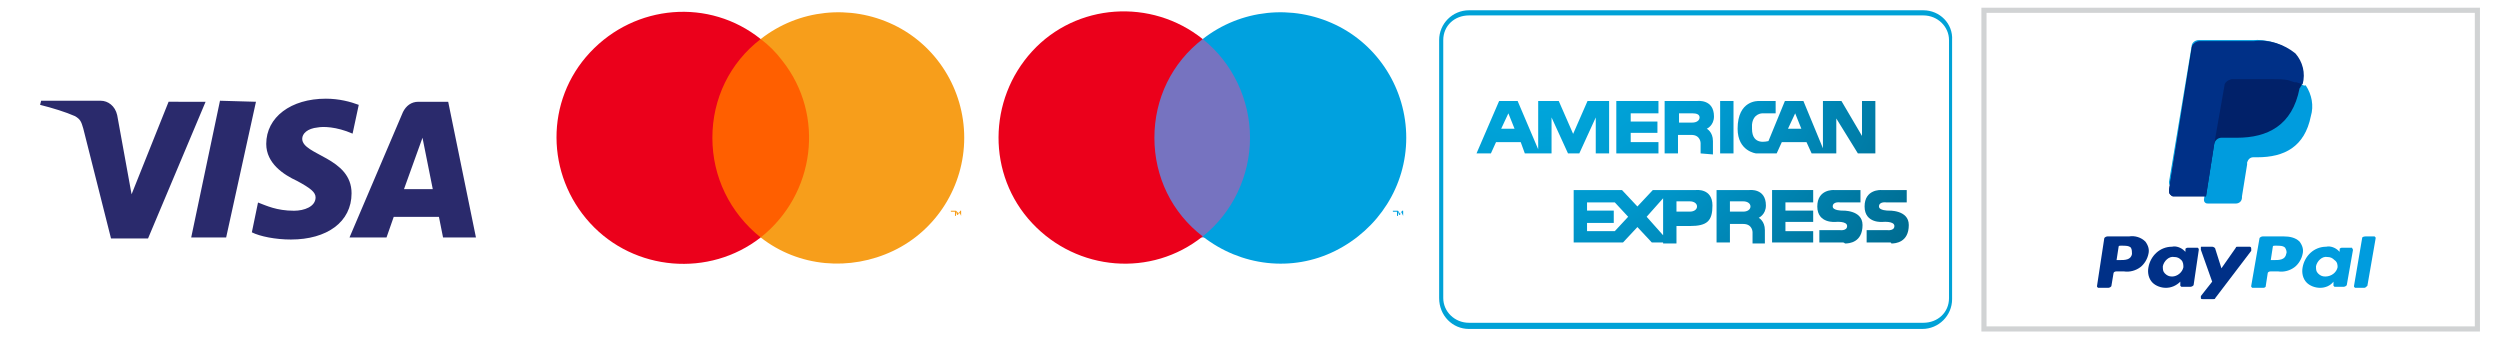 <svg xmlns="http://www.w3.org/2000/svg" xmlns:xlink="http://www.w3.org/1999/xlink" viewBox="0 0 243.2 33" id="icon-payment-logos"><style type="text/css">#icon-payment-logos .st0{fill-rule:evenodd;clip-rule:evenodd;fill:#FFFFFF;}#icon-payment-logos .st1{fill:#00A2D7;}#icon-payment-logos .st2{fill:url(#icon-payment-logos_SVGID_2_);}#icon-payment-logos .st3{fill:url(#icon-payment-logos_SVGID_3_);}#icon-payment-logos .st4{fill:url(#icon-payment-logos_SVGID_5_);}#icon-payment-logos .st5{fill:url(#icon-payment-logos_SVGID_6_);}#icon-payment-logos .st6{fill:url(#icon-payment-logos_SVGID_8_);}#icon-payment-logos .st7{fill:url(#icon-payment-logos_SVGID_9_);}#icon-payment-logos .st8{fill:url(#icon-payment-logos_SVGID_11_);}#icon-payment-logos .st9{fill:url(#icon-payment-logos_SVGID_12_);}#icon-payment-logos .st10{fill:url(#icon-payment-logos_SVGID_14_);}#icon-payment-logos .st11{fill:url(#icon-payment-logos_SVGID_15_);}#icon-payment-logos .st12{fill:#FFFFFF;}#icon-payment-logos .st13{fill:#2A2A6C;}#icon-payment-logos .st14{fill:#7673C0;}#icon-payment-logos .st15{fill:#EB001B;}#icon-payment-logos .st16{fill:#00A1DF;}#icon-payment-logos .st17{fill:#FF5F00;}#icon-payment-logos .st18{fill:#F79E1B;}#icon-payment-logos .st19{fill:#FFFFFF;stroke:#D1D3D4;stroke-width:0.5;}#icon-payment-logos .st20{fill:#009CDE;}#icon-payment-logos .st21{fill:#003087;}#icon-payment-logos .st22{fill:#012169;}</style><desc>Created with Sketch.</desc><g id="icon-payment-logos_payments_footer"><g transform="translate(1, 1)"><g transform="translate(139, 0)"><path id="icon-payment-logos_Path" class="st0" d="M47.1,0H2.9C1.3,0,0,1.3,0,2.9V28c0,1.7,1.3,3,2.9,3H47c1.6,0,2.9-1.3,2.9-2.9V2.9C50,1.3,48.7,0,47.1,0L47.1,0z" /><path id="icon-payment-logos_Shape" class="st1" d="M47.1,0.5c1.4,0,2.5,1.1,2.5,2.4V28c0,1.4-1.1,2.4-2.5,2.4H2.9c-1.4,0-2.5-1.1-2.5-2.4V2.9c0-1.4,1.1-2.4,2.5-2.4H47.1L47.1,0.5z M47.1,0H2.9C1.3,0,0,1.3,0,2.9V28c0,1.7,1.3,3,2.9,3H47c1.6,0,2.9-1.3,2.9-2.9V2.9C50,1.3,48.7,0,47.1,0L47.1,0z" /><g id="icon-payment-logos_Group" transform="translate(3.635, 8.724)"><g transform="translate(0, -0)"><radialGradient id="icon-payment-logos_SVGID_2_" cx="-2292.139" cy="304.306" r="10.515" gradientTransform="matrix(4.794 0 0 4.794 10994.545 -1468.568)" gradientUnits="userSpaceOnUse"><stop offset="0" style="stop-color:#00B1E7" /><stop offset="0.427" style="stop-color:#0098CD" /><stop offset="0.524" style="stop-color:#008DBE" /><stop offset="0.84" style="stop-color:#006C91" /><stop offset="1" style="stop-color:#005F80" /></radialGradient><path id="icon-payment-logos_SVGID_1_" class="st2" d="M21.8,5.2v-1c0,0,0-0.8-0.9-0.8h-1.3v1.8h-1.3V0.1h3.2c0,0,1.6-0.2,1.6,1.5c0,0.9-0.7,1.2-0.7,1.2S23,3.1,23,4v1.3L21.8,5.2 M19.7,2.2H21c0.4,0,0.7-0.2,0.7-0.5S21.4,1.3,21,1.3h-1.3V2.2L19.7,2.2" /><radialGradient id="icon-payment-logos_SVGID_3_" cx="-2323.692" cy="282.167" r="9.753" gradientTransform="matrix(5.168 0 0 5.168 12014.922 -1467.939)" gradientUnits="userSpaceOnUse"><stop offset="0" style="stop-color:#00B1E7" /><stop offset="0.427" style="stop-color:#0098CD" /><stop offset="0.524" style="stop-color:#008DBE" /><stop offset="0.84" style="stop-color:#006C91" /><stop offset="1" style="stop-color:#005F80" /></radialGradient><path id="icon-payment-logos_SVGID_4_" class="st3" d="M37.1,5.2L35,1.8v3.4h-1h-0.2h-1.2l-0.5-1.1h-2.4l-0.5,1.1H28h-0.2h-0.6c0,0-1.8-0.2-1.8-2.4c0-2.8,2-2.7,2.1-2.7h1.6v1.2h-1.3c0,0-0.9,0-1,1.1c0,0.1,0,0.2,0,0.4c0,1.7,1.5,1.2,1.6,1.2L30,0.1h1.8l1.9,4.6V0.1h1.8l2,3.4V0.1h1.3v5.1H37.1 M30.3,2.8h1.3L31,1.3L30.3,2.8L30.3,2.8" /><radialGradient id="icon-payment-logos_SVGID_5_" cx="-2317.754" cy="284.872" r="9.847" gradientTransform="matrix(5.119 0 0 5.119 11870.183 -1467.908)" gradientUnits="userSpaceOnUse"><stop offset="0" style="stop-color:#00B1E7" /><stop offset="0.427" style="stop-color:#0098CD" /><stop offset="0.524" style="stop-color:#008DBE" /><stop offset="0.84" style="stop-color:#006C91" /><stop offset="1" style="stop-color:#005F80" /></radialGradient><path id="icon-payment-logos_SVGID_7_" class="st4" d="M11.6,5.2V1.7L10,5.2H8.9L7.3,1.7v3.5H6.1H6H4.7L4.3,4.1H1.9L1.4,5.2H0l2.2-5.1H4l2,4.7V0.1h2l1.4,3.2l1.4-3.2h2.1v5.1H11.6 M2.4,2.8h1.3L3.1,1.3L2.4,2.8L2.4,2.8" /><radialGradient id="icon-payment-logos_SVGID_6_" cx="-2209.158" cy="360.044" r="12.429" gradientTransform="matrix(4.056 0 0 4.056 8965.534 -1469.959)" gradientUnits="userSpaceOnUse"><stop offset="0" style="stop-color:#00B1E7" /><stop offset="0.427" style="stop-color:#0098CD" /><stop offset="0.524" style="stop-color:#008DBE" /><stop offset="0.84" style="stop-color:#006C91" /><stop offset="1" style="stop-color:#005F80" /></radialGradient><polyline id="icon-payment-logos_SVGID_10_" class="st5" points="13.6,5.2 13.6,0.1 17.7,0.1 17.7,1.3 15,1.3 15,2.1 17.6,2.1 17.6,3.2 15,3.2 15,4.1 17.7,4.1 17.7,5.2 13.6,5.2 " /><radialGradient id="icon-payment-logos_SVGID_8_" cx="-1087.616" cy="1127.848" r="38.792" gradientTransform="matrix(1.299 0 0 1.299 1419.08 -1475.202)" gradientUnits="userSpaceOnUse"><stop offset="0" style="stop-color:#00B1E7" /><stop offset="0.427" style="stop-color:#0098CD" /><stop offset="0.524" style="stop-color:#008DBE" /><stop offset="0.84" style="stop-color:#006C91" /><stop offset="1" style="stop-color:#005F80" /></radialGradient><polyline id="icon-payment-logos_SVGID_13_" class="st6" points="23.7,5.2 23.7,0.1 25,0.1 25,5.2 23.7,5.2 " /></g><g transform="translate(9.352, 8.663)"><radialGradient id="icon-payment-logos_SVGID_9_" cx="-2330.594" cy="302.613" r="10.514" gradientTransform="matrix(4.794 0 0 4.794 11169.548 -1469.11)" gradientUnits="userSpaceOnUse"><stop offset="0" style="stop-color:#00B1E7" /><stop offset="0.427" style="stop-color:#0098CD" /><stop offset="0.524" style="stop-color:#008DBE" /><stop offset="0.84" style="stop-color:#006C91" /><stop offset="1" style="stop-color:#005F80" /></radialGradient><path id="icon-payment-logos_SVGID_16_" class="st7" d="M17.5,5.2v-1c0,0,0-0.8-0.9-0.8h-1.3v1.8H14V0.1h3.2c0,0,1.6-0.2,1.6,1.5c0,0.9-0.7,1.2-0.7,1.2s0.6,0.3,0.6,1.2v1.3h-1.2 M15.3,2.2h1.3c0.4,0,0.7-0.2,0.7-0.5S17,1.2,16.6,1.2h-1.3V2.2L15.3,2.2" /><radialGradient id="icon-payment-logos_SVGID_11_" cx="-2358.002" cy="281.762" r="9.798" gradientTransform="matrix(5.145 0 0 5.145 12127.704 -1467.919)" gradientUnits="userSpaceOnUse"><stop offset="0" style="stop-color:#00B1E7" /><stop offset="0.427" style="stop-color:#0098CD" /><stop offset="0.524" style="stop-color:#008DBE" /><stop offset="0.84" style="stop-color:#006C91" /><stop offset="1" style="stop-color:#005F80" /></radialGradient><path id="icon-payment-logos_SVGID_19_" class="st8" d="M8.8,5.2H7.7L6.3,3.7L4.9,5.2H4.1h-4V0.1h4h0.7l1.5,1.6l1.5-1.6h1l0,0H12c0,0,1.6-0.2,1.6,1.5c0,1.5-0.5,2-2.2,2h-1.3v1.7H8.8 M7.2,2.7l1.6,1.8V0.9L7.2,2.7L7.2,2.7 M1.4,4.1h2.7l1.3-1.4L4.1,1.3H1.4v0.8H4v1.2H1.4V4.1L1.4,4.1 M10.1,2.2h1.3c0.4,0,0.7-0.2,0.7-0.5s-0.3-0.5-0.7-0.5h-1.3V2.2L10.1,2.2" /><radialGradient id="icon-payment-logos_SVGID_12_" cx="-2286.086" cy="334.553" r="11.611" gradientTransform="matrix(4.341 0 0 4.341 9920.85 -1470.697)" gradientUnits="userSpaceOnUse"><stop offset="0" style="stop-color:#00B1E7" /><stop offset="0.427" style="stop-color:#0098CD" /><stop offset="0.524" style="stop-color:#008DBE" /><stop offset="0.84" style="stop-color:#006C91" /><stop offset="1" style="stop-color:#005F80" /></radialGradient><path id="icon-payment-logos_SVGID_22_" class="st9" d="M26.3,5.2H24V4h2c0,0,0.7,0.1,0.7-0.4s-1.1-0.4-1.1-0.4s-1.8,0.2-1.8-1.5s1.6-1.6,1.6-1.6H28v1.2h-2c0,0-0.7-0.1-0.7,0.4c0,0.4,0.9,0.4,0.9,0.4s2-0.1,2,1.4c0,1.7-1.3,1.8-1.7,1.8C26.4,5.2,26.3,5.2,26.3,5.2" /><radialGradient id="icon-payment-logos_SVGID_14_" cx="-2250.283" cy="358.347" r="12.429" gradientTransform="matrix(4.056 0 0 4.056 9122.978 -1471.677)" gradientUnits="userSpaceOnUse"><stop offset="0" style="stop-color:#00B1E7" /><stop offset="0.427" style="stop-color:#0098CD" /><stop offset="0.524" style="stop-color:#008DBE" /><stop offset="0.84" style="stop-color:#006C91" /><stop offset="1" style="stop-color:#005F80" /></radialGradient><polyline id="icon-payment-logos_SVGID_25_" class="st10" points="19.4,5.2 19.4,0.1 23.4,0.1 23.4,1.3 20.7,1.3 20.7,2.1 23.4,2.1 23.4,3.2 20.7,3.2 20.7,4.1 23.4,4.1 23.4,5.2 19.4,5.2 " /><radialGradient id="icon-payment-logos_SVGID_15_" cx="-2287.143" cy="334.553" r="11.611" gradientTransform="matrix(4.341 0 0 4.341 9925.435 -1470.697)" gradientUnits="userSpaceOnUse"><stop offset="0" style="stop-color:#00B1E7" /><stop offset="0.427" style="stop-color:#0098CD" /><stop offset="0.524" style="stop-color:#008DBE" /><stop offset="0.84" style="stop-color:#006C91" /><stop offset="1" style="stop-color:#005F80" /></radialGradient><path id="icon-payment-logos_SVGID_28_" class="st11" d="M30.9,5.2h-2.3V4h2c0,0,0.7,0.1,0.7-0.4s-1.1-0.4-1.1-0.4s-1.8,0.2-1.8-1.5S30,0.1,30,0.1h2.5v1.2h-2c0,0-0.7-0.1-0.7,0.4c0,0.4,0.9,0.4,0.9,0.4s2-0.1,2,1.4c0,1.7-1.3,1.8-1.7,1.8C31,5.2,30.9,5.2,30.9,5.2" /></g></g></g><path class="st12" d="M49.9,29.4c0,1-0.8,1.9-1.9,1.9H1.9c-1,0-1.9-0.8-1.9-1.9V1.6c0-1,0.8-1.9,1.9-1.9h46.2c1,0,1.9,0.8,1.9,1.9v27.8" /><path class="st13" d="M19,8.9l-5.6,13.3H9.8L7.1,11.5c-0.2-0.7-0.3-0.9-0.8-1.2C5.4,9.9,4.1,9.5,2.9,9.2L3,8.8h5.8c0.7,0,1.4,0.5,1.6,1.4l1.4,7.7l3.6-9H19 M33.2,17.8c0-3.5-4.8-3.7-4.8-5.3c0-0.5,0.5-1,1.5-1.1c0.5-0.1,1.8-0.1,3.4,0.6l0.6-2.8c-0.8-0.3-1.9-0.6-3.2-0.6c-3.4,0-5.8,1.8-5.8,4.4c0,1.9,1.7,3,3,3.6c1.3,0.7,1.8,1.1,1.8,1.6c0,0.9-1.1,1.3-2.1,1.3c-1.7,0-2.7-0.5-3.5-0.8l-0.6,2.9c0.8,0.4,2.3,0.7,3.8,0.7C30.8,22.3,33.2,20.6,33.2,17.8 M42.1,22.1h3.2L42.6,8.9h-2.9c-0.7,0-1.2,0.4-1.5,1L33,22.1h3.6l0.7-2h4.4L42.1,22.1z M38.3,17.4l1.8-5l1,5H38.3z M23.9,8.9L21,22.1h-3.4l2.8-13.3L23.9,8.9L23.9,8.9z" /></g><g id="icon-payment-logos_maestro_paymark" transform="translate(97, 1)"><path class="st12" d="M12.1,30.8v-2c0-0.3-0.1-0.7-0.3-0.9c-0.2-0.3-0.5-0.4-0.9-0.4h-0.2c-0.5,0-0.9,0.2-1.1,0.6c-0.2-0.4-0.6-0.6-1.1-0.6c-0.4,0-0.8,0.2-1,0.5v-0.4H7v3.2h0.7V29c-0.1-0.4,0.2-0.8,0.6-0.9h0.1c0.5,0,0.7,0.3,0.7,0.9v1.8h0.7V29c0-0.2,0-0.4,0.1-0.6s0.3-0.3,0.5-0.3h0.1c0.5,0,0.7,0.3,0.7,0.9v1.8H12.1z M16.1,29.2v-1.6h-0.7V28c-0.2-0.3-0.6-0.5-1-0.5c-0.9,0-1.7,0.8-1.7,1.7c0,0.9,0.8,1.7,1.7,1.7c0.4,0,0.8-0.2,1-0.5v0.4h0.7V29.2z M13.5,29.2c0-0.5,0.5-1,1-0.9c0.5,0,1,0.5,1,1s-0.5,1-1,1C14,30.3,13.5,29.8,13.5,29.2C13.5,29.3,13.5,29.2,13.5,29.2z M31.3,27.5c0.2,0,0.5,0,0.7,0.1s0.4,0.2,0.6,0.4c0.2,0.2,0.3,0.3,0.4,0.5c0.2,0.4,0.2,0.9,0,1.4c-0.1,0.2-0.2,0.4-0.4,0.5c-0.2,0.2-0.4,0.3-0.6,0.4c-0.5,0.2-0.9,0.2-1.4,0c-0.2-0.1-0.4-0.2-0.5-0.4c-0.2-0.2-0.3-0.3-0.4-0.5c-0.2-0.4-0.2-0.9,0-1.4c0.1-0.2,0.2-0.4,0.3-0.5c0.2-0.2,0.3-0.3,0.5-0.4C30.8,27.6,31,27.5,31.3,27.5L31.3,27.5z M31.3,28.2c-0.1,0-0.3,0-0.4,0.1c-0.1,0-0.2,0.1-0.3,0.2c-0.4,0.4-0.4,1.1,0,1.5c0.1,0.1,0.2,0.2,0.3,0.2c0.3,0.1,0.5,0.1,0.8,0c0.1,0,0.2-0.1,0.3-0.2c0.1-0.1,0.2-0.2,0.2-0.3c0.1-0.3,0.1-0.6,0-0.9c0-0.1-0.1-0.2-0.2-0.3c-0.1-0.1-0.2-0.2-0.3-0.2C31.5,28.2,31.4,28.2,31.3,28.2L31.3,28.2z M20,29.2c0-0.4-0.1-0.9-0.4-1.2c-0.3-0.3-0.7-0.5-1.2-0.5c-0.9,0.1-1.6,0.8-1.6,1.7s0.7,1.6,1.6,1.7c0.5,0,1-0.2,1.3-0.5l-0.3-0.5c-0.3,0.2-0.6,0.3-0.9,0.3c-0.5,0.1-0.9-0.3-1-0.8H20C20,29.4,20,29.3,20,29.2L20,29.2z M17.6,28.9c0-0.5,0.4-0.8,0.9-0.8c0.2,0,0.4,0.1,0.6,0.2s0.2,0.4,0.3,0.6L17.6,28.9L17.6,28.9z M23,28.4c-0.3-0.2-0.6-0.3-1-0.3s-0.6,0.1-0.6,0.4s0.2,0.3,0.5,0.3h0.3c0.7,0.1,1.1,0.4,1.1,1s-0.5,1.1-1.5,1.1c-0.5,0-1-0.1-1.4-0.4l0.3-0.6c0.3,0.2,0.7,0.4,1.1,0.3c0.5,0,0.8-0.1,0.8-0.4s-0.2-0.3-0.6-0.3h-0.3c-0.7-0.1-1.1-0.4-1.1-1s0.5-1.1,1.4-1.1c0.5,0,0.9,0.1,1.3,0.3L23,28.4z M26.4,28.2h-1.2v1.5c0,0.3,0.1,0.5,0.5,0.5c0.2,0,0.4-0.1,0.6-0.2l0.2,0.6c-0.3,0.2-0.6,0.3-0.9,0.2c-0.8,0-1.1-0.5-1.1-1.2v-1.5h-0.7v-0.6h0.7v-1h0.7v1h1.2L26.4,28.2z M28.8,27.5c0.2,0,0.3,0,0.5,0.1l-0.2,0.7c-0.1-0.1-0.3-0.1-0.4-0.1c-0.5,0-0.7,0.3-0.7,0.8v1.8h-0.7v-3.2H28V28C28.2,27.7,28.5,27.5,28.8,27.5L28.8,27.5z M33.7,30.4L33.7,30.4c0.1,0,0.2,0,0.2,0.1l0.1,0.1c0,0.1,0,0.2,0,0.2s0,0.1-0.1,0.1L33.8,31h-0.1c-0.1,0-0.2-0.1-0.3-0.2c0-0.1,0-0.2,0-0.2s0-0.1,0.1-0.1l0.1-0.1L33.7,30.4L33.7,30.4z M33.7,30.9L33.7,30.9l0.2-0.1c0,0,0.1-0.1,0.1-0.2s0-0.1-0.1-0.2l-0.1-0.1h-0.1h-0.1l-0.1,0.1c-0.1,0.1-0.1,0.2,0,0.3S33.6,30.9,33.7,30.9L33.7,30.9z M33.7,30.5C33.8,30.5,33.8,30.5,33.7,30.5C33.8,30.6,33.8,30.6,33.7,30.5c0.1,0.1,0.1,0.1,0.1,0.1s0,0-0.1,0l0.1,0.1h-0.1l-0.1-0.1l0,0v0.1h-0.1v-0.3L33.7,30.5z M33.7,30.5L33.7,30.5l0.1,0.1l0,0l0,0L33.7,30.5z" /><g id="icon-payment-logos__Group_"><rect id="icon-payment-logos_Rectangle" x="14.6" y="2.8" class="st14" width="10.7" height="19.3" /><path id="icon-payment-logos__Path_" class="st15" d="M15.3,12.4c0-3.8,1.7-7.3,4.7-9.6C15-1.2,7.7-0.7,3.4,4s-4.4,12,0,16.7S15,26,20,22C17,19.7,15.3,16.2,15.3,12.4z" /><path class="st16" d="M38.7,20v-0.4h0.2v-0.1h-0.4v0.1h0.2V20L38.7,20z M39.5,20v-0.5h-0.1l-0.2,0.3L39,19.5h-0.1V20H39v-0.4l0.1,0.3h0.1l0.1-0.3L39.5,20L39.5,20z" /><path class="st16" d="M39.8,12.4c0,4.7-2.7,8.9-6.9,11S23.7,24.9,20,22c2.9-2.3,4.6-5.9,4.6-9.6S22.9,5.1,20,2.8c3.7-2.9,8.7-3.4,12.9-1.4S39.8,7.7,39.8,12.4L39.8,12.4z" /></g></g><g id="icon-payment-logos_mastercard_paymark" transform="translate(54, 1)"><path class="st12" d="M7.4,30.8v-2c0-0.3-0.1-0.6-0.3-0.9s-0.5-0.4-0.8-0.4H6.1c-0.4,0-0.9,0.2-1.1,0.5c-0.2-0.4-0.6-0.6-1.1-0.6c-0.4,0-0.8,0.2-1,0.5v-0.4H2.2v3.2h0.7V29c-0.1-0.4,0.2-0.8,0.7-0.9h0.1c0.5,0,0.7,0.3,0.7,0.9v1.8h0.7V29c-0.1-0.4,0.2-0.8,0.7-0.9h0.1c0.5,0,0.7,0.3,0.7,0.9v1.8H7.4z M18,27.6h-1.2v-1h-0.7v1h-0.7v0.6h0.7v1.5c0,0.8,0.3,1.2,1.1,1.2c0.3,0,0.6-0.1,0.9-0.3L17.9,30c-0.2,0.1-0.4,0.2-0.6,0.2c-0.3,0-0.5-0.2-0.5-0.5v-1.5H18V27.6z M24,27.5c-0.4,0-0.7,0.2-0.9,0.5v-0.4h-0.7v3.2h0.7V29c0-0.5,0.2-0.8,0.7-0.8c0.2,0,0.3,0,0.4,0.1l0.2-0.7C24.3,27.5,24.2,27.5,24,27.5L24,27.5z M14.9,27.8c-0.4-0.2-0.9-0.3-1.3-0.3c-0.8,0-1.4,0.4-1.4,1c0,0.7,0.4,0.9,1.1,1h0.3c0.4,0.1,0.6,0.2,0.6,0.3s-0.3,0.4-0.8,0.4c-0.4,0-0.8-0.1-1.1-0.3L12,30.4c0.4,0.3,0.9,0.4,1.4,0.4c0.9,0,1.5-0.4,1.5-1.1c0-0.6-0.4-0.9-1.1-1h-0.3c-0.3,0-0.6-0.1-0.6-0.3c0-0.2,0.2-0.4,0.6-0.4c0.4,0,0.7,0.1,1,0.3L14.9,27.8z M33.9,27.5c-0.4,0-0.7,0.2-0.9,0.5v-0.4h-0.7v3.2H33V29c0-0.5,0.2-0.8,0.7-0.8c0.2,0,0.3,0,0.4,0.1l0.2-0.7C34.2,27.5,34,27.5,33.9,27.5L33.9,27.5z M24.7,29.2c0,0.9,0.7,1.7,1.6,1.7h0.1c0.4,0,0.8-0.1,1.2-0.4L27.3,30c-0.2,0.2-0.5,0.3-0.9,0.3c-0.3,0-0.6-0.1-0.8-0.3s-0.3-0.5-0.2-0.8c0-0.6,0.4-1,1-1c0.3,0,0.6,0.1,0.9,0.3l0.3-0.6c-0.3-0.3-0.7-0.4-1.2-0.4c-0.9-0.1-1.7,0.6-1.7,1.5L24.7,29.2L24.7,29.2z M31.4,29.2v-1.6h-0.7V28c-0.2-0.3-0.6-0.5-1-0.5c-0.6,0-1.3,0.3-1.6,0.8s-0.3,1.2,0,1.8c0.3,0.5,0.9,0.9,1.6,0.8c0.4,0,0.8-0.2,1-0.5v0.4h0.7V29.2z M28.7,29.2c0-0.5,0.5-1,1-1s1,0.5,1,1s-0.4,1-1,1C29.2,30.3,28.8,29.8,28.7,29.2L28.7,29.2z M20.2,27.5c-0.9,0.1-1.6,0.8-1.6,1.7s0.7,1.6,1.6,1.7l0,0c0.5,0,1-0.1,1.4-0.4L21.3,30c-0.3,0.2-0.6,0.3-0.9,0.3c-0.5,0.1-0.9-0.3-1-0.8h2.4v-0.3c0-0.4-0.1-0.9-0.4-1.2C21,27.7,20.5,27.5,20.2,27.5L20.2,27.5z M20.2,28.1c0.2,0,0.4,0.1,0.6,0.2s0.2,0.4,0.3,0.6h-1.7C19.3,28.5,19.7,28.1,20.2,28.1L20.2,28.1z M37.9,29.2v-2.9h-0.7V28c-0.2-0.3-0.6-0.5-1-0.5c-0.6,0-1.3,0.3-1.6,0.8s-0.3,1.2,0,1.8c0.3,0.5,0.9,0.9,1.6,0.8c0.4,0,0.8-0.2,1-0.5v0.4h0.7V29.2z M39.1,30.4L39.1,30.4l0.2,0.1l0.1,0.1c0,0.1,0,0.2,0,0.2s0,0.1-0.1,0.1c0,0-0.1,0-0.1,0.1h-0.1c-0.1,0-0.3-0.1-0.3-0.2c-0.1-0.1,0-0.3,0.1-0.4L39.1,30.4C39,30.3,39.1,30.3,39.1,30.4L39.1,30.4z M39.1,30.9L39.1,30.9l0.2-0.1c0.1-0.1,0.1-0.2,0-0.3l-0.1-0.1h-0.1H39c0,0-0.1,0-0.1,0.1c-0.1,0.1-0.1,0.2,0,0.3L39.1,30.9C39,31,39.1,31,39.1,30.9L39.1,30.9z M39.1,30.5C39.1,30.5,39.2,30.5,39.1,30.5C39.2,30.6,39.2,30.6,39.1,30.5c0.1,0.1,0.1,0.1,0.1,0.1s0,0-0.1,0l0.1,0.1h-0.1H39l0,0v0.1l0,0L39.1,30.5L39.1,30.5z M39,30.6L39,30.6l0.1,0.1L39,30.6z M35.3,29.2c0-0.5,0.5-1,1-1s1,0.5,1,1s-0.4,1-1,1C35.8,30.3,35.3,29.8,35.3,29.2L35.3,29.2z M11.4,29.2v-1.6h-0.7V28c-0.2-0.3-0.6-0.5-1-0.5c-0.6,0-1.3,0.3-1.6,0.8s-0.3,1.2,0,1.8C8.4,30.7,9,31,9.7,30.9c0.4,0,0.8-0.2,1-0.5v0.4h0.7V29.2z M8.8,29.2c0-0.5,0.4-0.9,0.9-0.9s0.9,0.4,0.9,0.9s-0.4,0.9-0.9,0.9C9.2,30.2,8.8,29.8,8.8,29.2L8.8,29.2L8.8,29.2z" /><g><rect x="14.6" y="2.8" class="st17" width="10.7" height="19.3" /><path class="st15" d="M15.3,12.4c0-3.8,1.7-7.3,4.7-9.6c-5-4-12.2-3.4-16.6,1.3s-4.3,11.9,0,16.6S15,26,20,22.1C17,19.7,15.3,16.2,15.3,12.4L15.3,12.4z" /><path class="st18" d="M39.8,12.4c0,4.7-2.7,9-6.9,11S23.7,25,20,22.1c5.3-4.2,6.3-11.9,2.1-17.2c-0.6-0.8-1.3-1.5-2.1-2.1c3.7-2.9,8.7-3.4,12.9-1.4S39.8,7.7,39.8,12.4L39.8,12.4z" /><path class="st18" d="M38.7,20v-0.4h0.2v-0.1h-0.4v0.1h0.2V20L38.7,20z M39.5,20v-0.5h-0.1l-0.1,0.3L39,19.5h-0.1V20H39v-0.4l0.1,0.3h0.1l0.1-0.3L39.5,20L39.5,20z" /></g></g><g transform="translate(193, 1)"><g id="icon-payment-logos_paypal_mark"><rect class="st19" width="48" height="31" /><path class="st20" d="M29.2,22h-2.1c-0.1,0-0.3,0.1-0.3,0.2L26,26.8v0.1l0.1,0.1h1.1c0.1,0,0.2-0.1,0.2-0.1l0.2-1.3c0-0.1,0.1-0.2,0.3-0.2h0.7c0.6,0.1,1.2-0.1,1.6-0.4s0.7-0.8,0.8-1.3c0.1-0.4,0-0.8-0.3-1.2C30.3,22.1,29.7,22,29.2,22z M29.4,23.7c-0.1,0.6-0.7,0.6-1.2,0.6h-0.3l0.2-1.3c0-0.1,0.1-0.1,0.2-0.1h0.1c0.4,0,0.7,0,0.9,0.2C29.4,23.3,29.5,23.5,29.4,23.7L29.4,23.7z" /><path class="st21" d="M14.1,22H12c-0.1,0-0.3,0.1-0.3,0.2L11,26.8v0.1l0.1,0.1h1c0.1,0,0.3-0.1,0.3-0.2l0.2-1.2c0-0.1,0.1-0.2,0.3-0.2h0.7c0.6,0.1,1.2-0.1,1.6-0.4c0.4-0.3,0.7-0.8,0.8-1.3c0.1-0.4,0-0.8-0.3-1.2C15.3,22.1,14.7,21.9,14.1,22L14.1,22z M14.4,23.7c-0.1,0.6-0.7,0.6-1.2,0.6h-0.3l0.2-1.3c0-0.1,0.1-0.1,0.2-0.1h0.1c0.4,0,0.7,0,0.9,0.2C14.4,23.3,14.4,23.5,14.4,23.7L14.4,23.7z" /><path class="st21" d="M20.8,23.1h-1c-0.1,0-0.2,0.1-0.2,0.1v0.3l-0.1-0.1c-0.3-0.3-0.8-0.5-1.2-0.4c-1.2,0-2.1,0.9-2.3,2c-0.1,0.5,0,1.1,0.4,1.5c0.3,0.3,0.8,0.5,1.3,0.5s1-0.2,1.4-0.6v0.3v0.1l0.1,0.1h0.9c0.1,0,0.3-0.1,0.3-0.2l0.5-3.4C20.9,23.2,20.9,23.2,20.8,23.1C20.9,23.1,20.8,23.1,20.8,23.1L20.8,23.1z M19.4,25c-0.1,0.5-0.6,0.9-1.1,0.9c-0.3,0-0.5-0.1-0.7-0.3c-0.2-0.2-0.2-0.4-0.2-0.7c0.1-0.5,0.6-1,1.1-0.9c0.3,0,0.5,0.1,0.7,0.3C19.4,24.5,19.4,24.8,19.4,25L19.4,25z" /><path class="st20" d="M35.8,23.1h-1c-0.1,0-0.2,0.1-0.2,0.1v0.3l-0.1-0.1c-0.3-0.3-0.8-0.5-1.2-0.4c-1.2,0-2.1,0.9-2.3,2c-0.1,0.5,0,1.1,0.4,1.5c0.3,0.3,0.8,0.5,1.3,0.5s1-0.2,1.3-0.6v0.3v0.1l0.1,0.1H35c0.1,0,0.3-0.1,0.3-0.2l0.6-3.4L35.8,23.1C35.9,23.1,35.9,23.1,35.8,23.1L35.8,23.1z M34.4,25c-0.1,0.5-0.6,0.9-1.2,0.9c-0.3,0-0.5-0.1-0.7-0.3c-0.2-0.2-0.2-0.4-0.2-0.7c0.1-0.5,0.6-1,1.1-0.9c0.3,0,0.5,0.1,0.7,0.3C34.4,24.5,34.4,24.8,34.4,25L34.4,25z" /><path class="st21" d="M25.8,23h-1.1c-0.1,0-0.2,0-0.2,0.1l-1.4,2l-0.6-1.9c0-0.1-0.2-0.2-0.3-0.2h-1c-0.1,0-0.1,0-0.1,0.1c0,0,0,0.1,0,0.2l1.1,3.1l-1.1,1.4c0,0.1,0,0.1,0,0.2s0.1,0.1,0.2,0.1h1c0.1,0,0.2,0,0.2-0.1l3.5-4.6c0-0.1,0-0.1,0-0.2C26,23,25.9,23,25.8,23L25.8,23z" /><path class="st20" d="M36.8,22.1L36,26.8v0.1l0.1,0.1H37c0.1,0,0.2-0.1,0.3-0.2l0.8-4.6v-0.1L38,22h-0.9C36.9,22,36.8,22.1,36.8,22.1L36.8,22.1z" /><path class="st20" d="M30.7,7c0.3-1,0-2.1-0.7-2.9c-1.1-0.9-2.5-1.3-3.9-1.2h-5.2c-0.4,0-0.7,0.3-0.7,0.6L18,16.7c0,0.1,0,0.3,0.1,0.3s0.2,0.1,0.3,0.1h3.2l-0.2,1.3c0,0.1,0,0.2,0.1,0.3s0.2,0.1,0.3,0.1h2.7c0.3,0,0.6-0.2,0.6-0.6v-0.1l0.5-3.1v-0.2c0.1-0.3,0.3-0.5,0.6-0.5h0.4c2.6,0,4.6-1,5.2-4c0.3-1,0.1-2.1-0.5-3C31.1,7.4,30.9,7.2,30.7,7L30.7,7" /><path class="st22" d="M30.9,7.3c0.3-1.1,0-2.2-0.7-3c-1.1-0.9-2.5-1.4-4-1.2h-5.3c-0.4,0-0.7,0.3-0.7,0.6L18,17.5c0,0.1,0,0.3,0.1,0.4s0.2,0.2,0.3,0.2h3.2l0.8-5.1l0,0c0.1-0.4,0.4-0.6,0.7-0.6h1.5c3,0,5.4-1.2,6.1-4.8C30.8,7.5,30.8,7.4,30.9,7.3" /><path class="st21" d="M23.4,7.3c0-0.2,0.2-0.4,0.4-0.5c0.1,0,0.2-0.1,0.3-0.1h4.1c0.5,0,0.9,0,1.4,0.1l0.3,0.1L30.2,7h0.2c0.2,0.1,0.4,0.1,0.6,0.2c0.3-1.1,0-2.2-0.7-3c-1.1-0.9-2.6-1.4-4-1.2H21c-0.4,0-0.7,0.3-0.7,0.6L18,17.5c0,0.1,0,0.3,0.1,0.4s0.2,0.2,0.3,0.2h3.2l0.8-5.1L23.4,7.3z" /></g></g></g></svg>